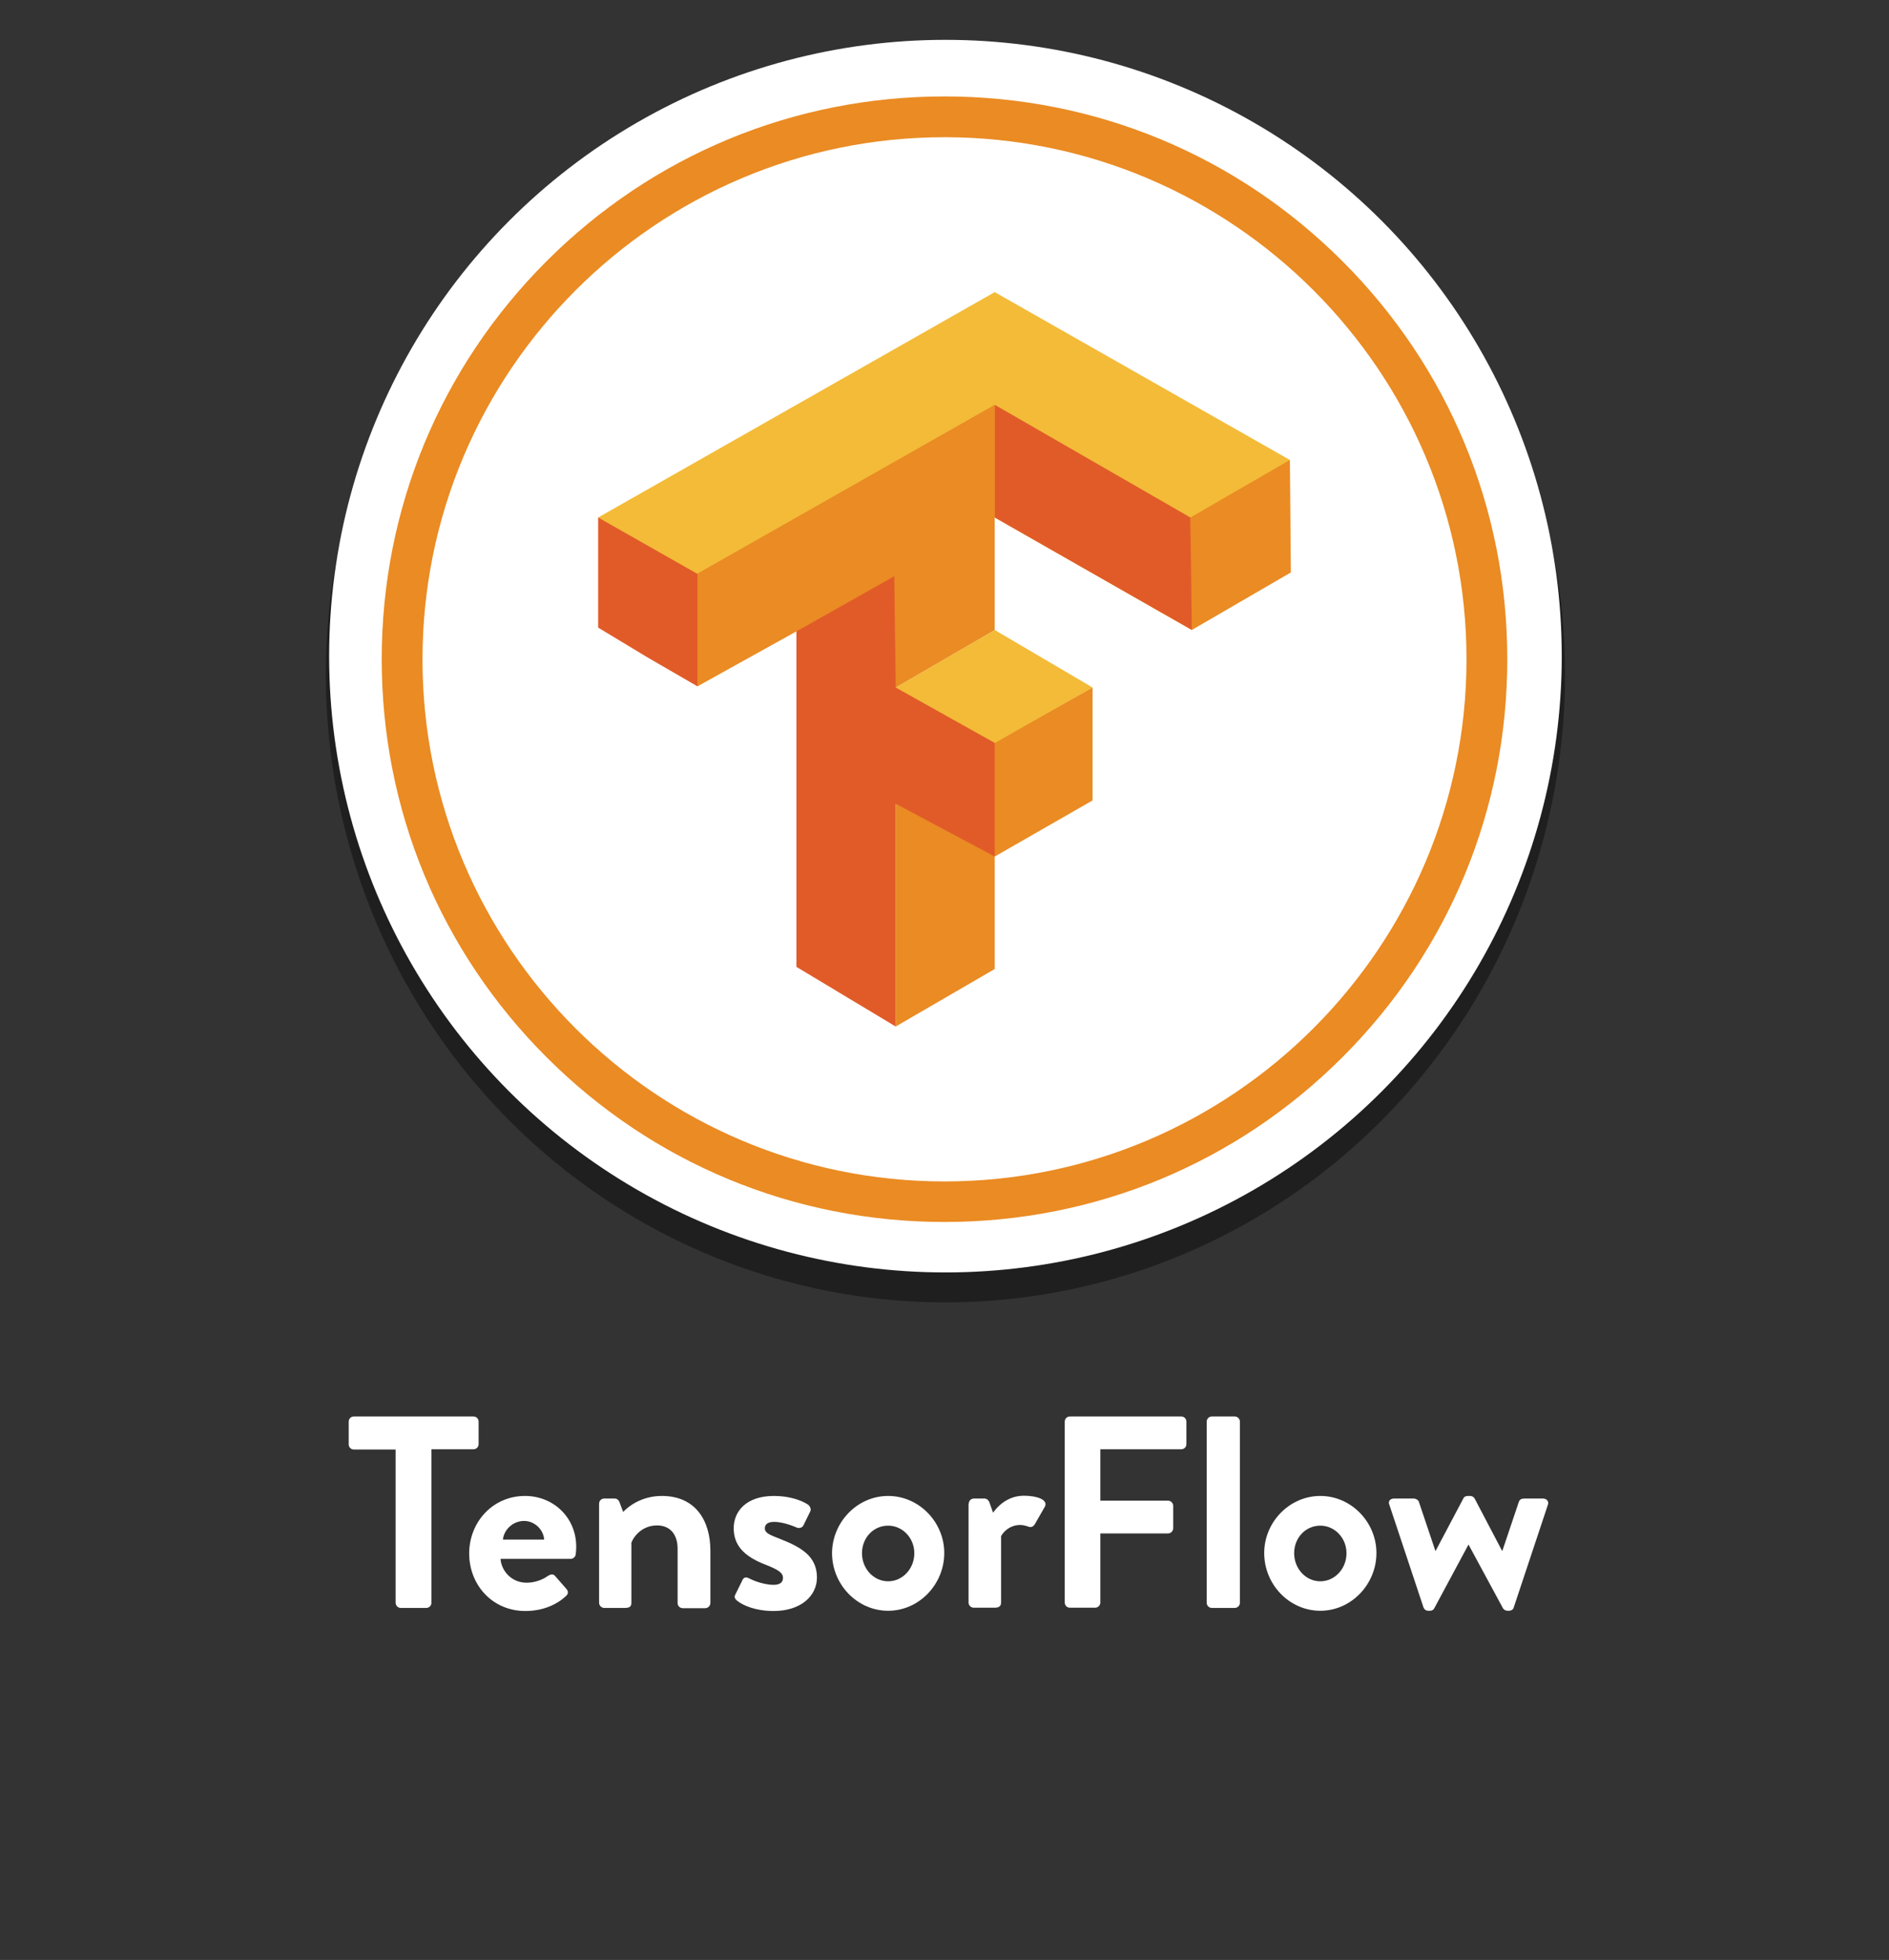 <?xml version="1.0" encoding="UTF-8"?>
<!-- Generator: Adobe Illustrator 28.0.0, SVG Export Plug-In . SVG Version: 6.00 Build 0)  -->
<svg xmlns="http://www.w3.org/2000/svg" xmlns:xlink="http://www.w3.org/1999/xlink" version="1.1" id="Layer_1" x="0px" y="0px" viewBox="0 0 801.2 831.3" style="enable-background:new 0 0 801.2 831.3;" xml:space="preserve">
<rect x="0" y="0" width="801.2" height="831.3" fill="#333333" stroke="none"/>
<style type="text/css">
	.st0{opacity:0.39;enable-background:new    ;}
	.st1{fill:#FFFFFF;}
	.st2{fill:#F3BB38;}
	.st3{fill:#EA8B23;}
	.st4{fill:#E15B29;}
</style>
<ellipse class="st0" cx="401" cy="286.1" rx="262.8" ry="266.3"></ellipse>
<circle class="st1" cx="401" cy="278.3" r="261.4"></circle>
<g>
	<g>
		<g>
			<polygon class="st2" points="379.9,291.6 379.9,292.1 421.9,315.5 463.4,291.6 421.9,267.2    "></polygon>
			<polygon class="st2" points="421.9,123.9 253.7,219.5 295.8,291.1 421.9,219.5 505.5,267.2 547.1,195.1    "></polygon>
		</g>
		<g>
			<polygon class="st3" points="421.9,267.2 421.9,171.7 295.8,243.3 295.8,291.1 337.8,267.8 379.9,291.6    "></polygon>
			<polygon class="st3" points="547.1,195.1 504.9,219.5 504.9,243.4 505.5,267.2 547.5,242.8    "></polygon>
			<polygon class="st3" points="379.9,339.5 379.9,387.1 379.9,435.4 421.9,411 421.9,363.3 463.4,339.5 463.4,291.6 421.3,315.5         "></polygon>
		</g>
		<g>
			<polygon class="st4" points="253.7,266.2 274.4,278.7 295.8,291.1 295.8,243.4 253.7,219.5    "></polygon>
			<polygon class="st4" points="504.9,219.5 421.9,171.7 421.9,219.5 505.5,267.2    "></polygon>
			<polygon class="st4" points="379.3,244.4 337.8,267.8 337.8,410.1 379.9,435.4 379.9,340.9 421.9,363.3 421.9,315.1 379.9,291.6         "></polygon>
		</g>
	</g>
	<g>
		<g>
			<g>
				<path class="st3" d="M569.4,110.8c-45.1-45.1-105.1-69.9-168.8-69.9s-123.7,24.8-168.8,69.9s-69.9,105.1-69.9,168.8      c0,63.8,24.8,123.7,69.9,168.8s105.1,69.9,168.8,69.9s123.7-24.8,168.8-69.9s69.9-105,69.9-168.8S614.5,155.9,569.4,110.8z       M400.6,501.1c-122.1,0-221.4-99.3-221.4-221.4S278.5,58.2,400.6,58.2S622,157.5,622,279.6S522.7,501.1,400.6,501.1z"></path>
			</g>
		</g>
	</g>
</g>
<g>
	<path class="st1" d="M167.8,614.8h-17.7c-1.3,0-2.2-1-2.2-2.2V603c0-1.2,0.9-2.2,2.2-2.2h50.7c1.3,0,2.2,1,2.2,2.2v9.5   c0,1.2-0.9,2.2-2.2,2.2H183v65.1c0,1.2-1,2.2-2.2,2.2H170c-1.2,0-2.2-1-2.2-2.2V614.8z"></path>
	<path class="st1" d="M222.7,634.5c11.9,0,21.7,9,21.7,21.6c0,0.8-0.1,2.3-0.2,3.1c-0.1,1.2-1.2,2-2.2,2h-29.7   c0.3,4.8,4.4,10.1,11.1,10.1c3.6,0,7-1.4,9-2.9c1.2-0.7,2.2-0.9,3,0l4.8,5.5c0.8,0.8,1,2.1-0.1,3c-3.8,3.6-9.7,6.4-17.3,6.4   c-13.9,0-23.8-11-23.8-24.4C199,645.7,208.9,634.5,222.7,634.5z M230.8,653c-0.3-4.3-4.1-7.9-8.5-7.9c-4.6,0-8.5,3.5-9,7.9H230.8z"></path>
	<path class="st1" d="M254.1,637.8c0-1.3,1-2.2,2.2-2.2h4.4c1,0,1.6,0.6,2,1.4l1.6,4.3c1.7-1.9,7.4-6.8,16.4-6.8   c14.7,0,20.6,11,20.6,23.1v22.3c0,1.2-1,2.2-2.2,2.2h-9.5c-1.3,0-2.2-1-2.2-2.2v-23c0-6-3.1-9.9-8.7-9.9c-6,0-9.7,4.2-10.9,7.3   v25.5c0,1.6-0.7,2.2-2.9,2.2h-8.6c-1.2,0-2.2-1-2.2-2.2V637.8z"></path>
	<path class="st1" d="M311.8,676.5l3.1-6.3c0.5-1.2,1.6-1.4,2.7-0.8c0,0,5.2,2.8,10.6,2.8c2.3,0,3.9-0.9,3.9-2.9   c0-2.1-1.6-3.4-7.8-5.8c-8.9-3.5-13.1-8.2-13.1-15.3s5.2-13.7,17.1-13.7c6.8,0,11.8,2,14.3,3.6c1,0.7,1.6,2,1,3.1l-2.9,5.9   c-0.6,1-1.9,1.2-2.8,0.8c0,0-5.2-2.4-9.6-2.4c-2.8,0-3.9,1.2-3.9,2.7c0,2.1,2.1,2.8,6.4,4.5c8.9,3.5,15.7,7.3,15.7,16.4   c0,7.7-6.7,14.2-18.4,14.2c-7.7,0-13-2.4-15.4-4.3C311.8,678.3,311.3,677.4,311.8,676.5z"></path>
	<path class="st1" d="M376.7,634.5c13.1,0,23.8,11.1,23.8,24.2c0,13.3-10.7,24.5-23.8,24.5c-13.1,0-23.8-11.1-23.8-24.5   C353,645.6,363.6,634.5,376.7,634.5z M376.7,670.7c6.1,0,11.1-5.3,11.1-11.9c0-6.5-5-11.7-11.1-11.7c-6.3,0-11.1,5.2-11.1,11.7   C365.6,665.3,370.5,670.7,376.7,670.7z"></path>
	<path class="st1" d="M410.9,637.8c0-1.3,1-2.2,2.2-2.2h4.4c1,0,1.7,0.6,2.1,1.5l1.6,4.5c1.6-2.3,5.9-7.2,13.1-7.2   c5.5,0,10.3,1.7,8.9,4.6l-4.3,7.5c-0.6,1-1.7,1.5-2.7,1c-0.3-0.1-2.1-0.7-3.4-0.7c-4.6,0-7.4,3.1-8.2,4.8v28.1c0,1.6-1,2.2-2.7,2.2   h-8.9c-1.2,0-2.2-1-2.2-2.2V637.8z"></path>
	<path class="st1" d="M451.6,603c0-1.2,0.9-2.2,2.2-2.2H501c1.3,0,2.2,1,2.2,2.2v9.5c0,1.2-0.9,2.2-2.2,2.2h-34.3v21.8h28.7   c1.2,0,2.2,1,2.2,2.2v9.5c0,1.2-1,2.2-2.2,2.2h-28.7v29.3c0,1.2-1,2.2-2.2,2.2h-10.7c-1.3,0-2.2-1-2.2-2.2V603z"></path>
	<path class="st1" d="M511.8,603c0-1.2,1-2.2,2.2-2.2h9.7c1.2,0,2.2,1,2.2,2.2v76.8c0,1.2-1,2.2-2.2,2.2H514c-1.2,0-2.2-1-2.2-2.2   V603z"></path>
	<path class="st1" d="M560,634.5c13.1,0,23.8,11.1,23.8,24.2c0,13.3-10.7,24.5-23.8,24.5s-23.8-11.1-23.8-24.5   C536.2,645.6,546.9,634.5,560,634.5z M560,670.7c6.1,0,11.1-5.3,11.1-11.9c0-6.5-5-11.7-11.1-11.7c-6.3,0-11.1,5.2-11.1,11.7   C548.9,665.3,553.8,670.7,560,670.7z"></path>
	<path class="st1" d="M589.3,638.3c-0.7-1.5,0.3-2.7,2-2.7h8.4c0.7,0,1.9,0.6,2.1,1.4l7,20.8h0.1l11.8-22.3c0.2-0.5,0.8-1,1.9-1h0.9   c1,0,1.5,0.5,1.9,1l11.7,22.3h0.1l7-20.8c0.5-1.3,1.4-1.4,2.7-1.4h7.5c1.6,0,2.7,1.2,2.1,2.7l-14.5,43.6c-0.2,0.7-0.9,1.3-2.1,1.3   h-0.5c-0.9,0-1.5-0.5-1.9-1l-14.6-27h-0.1l-14.5,27c-0.3,0.6-0.9,1-1.9,1h-0.6c-1,0-1.7-0.6-2-1.3L589.3,638.3z"></path>
</g>
</svg>

